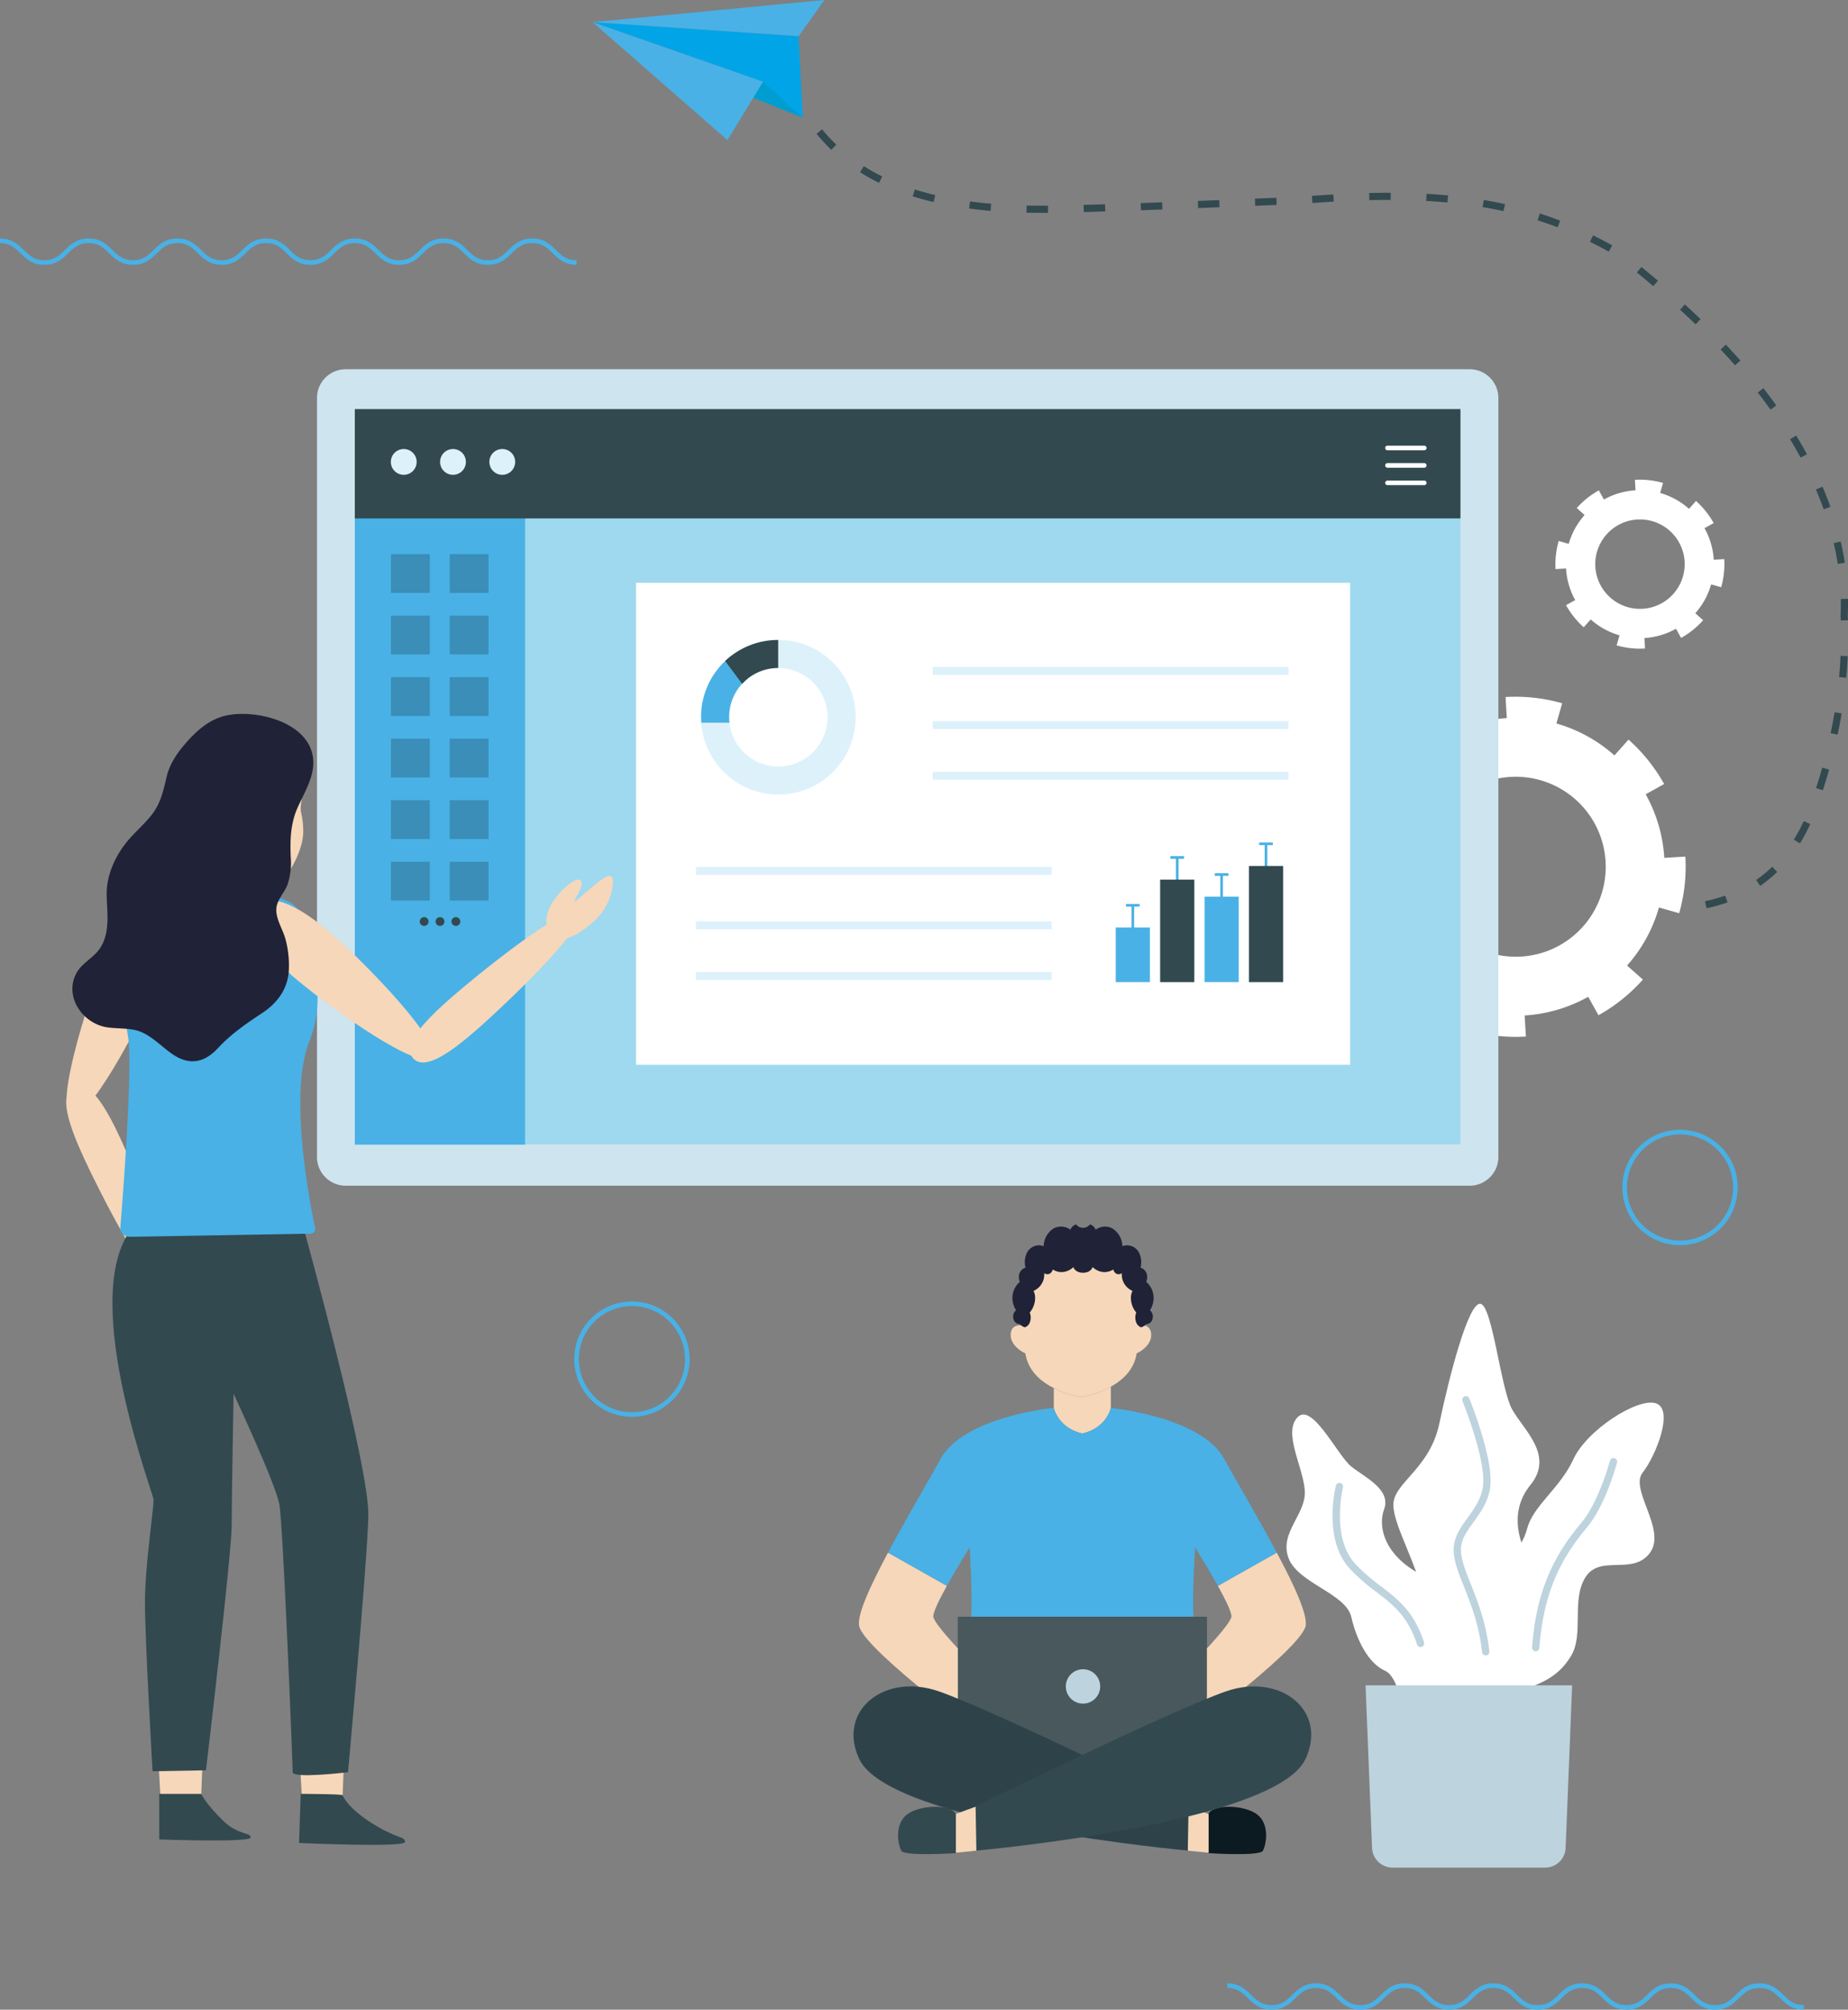 <svg xmlns="http://www.w3.org/2000/svg" width="593.545" height="645.45" viewBox="0 0 593.545 645.45"><rect x="0" y="0" width="593.545" height="645.45" fill="#808080" stroke="none"/><defs><style>.a,.p{fill:#fff;}.b{fill:#009ed0;}.c{fill:#00a4e7;}.d{fill:#49b1e5;}.e{fill:#32494f;}.f{fill:#bdd3dd;}.g{fill:#cee4ef;}.h{fill:#9ed9ef;}.i,.s{fill:none;stroke-width:1.481px;}.i{stroke:#fff;stroke-linecap:round;stroke-linejoin:round;}.j{fill:#ddf1fb;}.k,.p,.q{opacity:0.2;isolation:isolate;}.l{fill:#f6d7b9;}.m{fill:#28baad;}.n{fill:#202237;}.o,.q{fill:#1a2e35;}.r{fill:#0c1a21;}.s{stroke:#49b1e5;stroke-miterlimit:10;}</style></defs><g transform="translate(-90.656 -281.693)"><path class="a" d="M625.2,557.212a47.8,47.8,0,0,0-5.979-20.42l5.923-3.3A54.745,54.745,0,0,0,613.7,519.23l-4.51,5.074a47.68,47.68,0,0,0-18.644-10.254l1.848-6.493-.084-.024a54.645,54.645,0,0,0-14.895-2.075q-1.608,0-3.2.094l.4,6.77a47.811,47.811,0,0,0-20.425,5.961l-3.3-5.925a54.735,54.735,0,0,0-14.27,11.428l5.071,4.515a47.679,47.679,0,0,0-10.268,18.636l-6.492-1.854-.037.127a54.638,54.638,0,0,0-2.075,14.894q0,1.586.092,3.159l6.77-.4a47.8,47.8,0,0,0,5.944,20.431l-5.927,3.291a54.712,54.712,0,0,0,11.417,14.279l4.518-5.067a47.677,47.677,0,0,0,18.628,10.281l-1.86,6.493.17.049a54.679,54.679,0,0,0,14.894,2.075q1.651,0,3.291-.1l-.411-6.767a47.785,47.785,0,0,0,20.414-6l3.307,5.92A54.722,54.722,0,0,0,618.32,596.3l-5.078-4.505a47.68,47.68,0,0,0,10.241-18.653l6.493,1.843.011-.042a54.606,54.606,0,0,0,2.076-14.894q0-1.63-.1-3.248Zm-59.616,44.782h0l.334-1.178Zm39.706-34.037a28.9,28.9,0,1,1,1.1-7.9A28.954,28.954,0,0,1,605.287,567.957Z"/><path class="a" d="M641.086,461.467a23.753,23.753,0,0,0-2.97-10.145l2.942-1.64a27.176,27.176,0,0,0-5.683-7.085l-2.241,2.521a23.685,23.685,0,0,0-9.262-5.1l.918-3.225-.042-.012a27.127,27.127,0,0,0-7.4-1.031q-.8,0-1.591.047l.2,3.363a23.754,23.754,0,0,0-10.147,2.961l-1.638-2.943a27.209,27.209,0,0,0-7.09,5.677l2.52,2.243a23.677,23.677,0,0,0-5.1,9.259l-3.226-.921-.018.063a27.129,27.129,0,0,0-1.031,7.4c0,.526.015,1.049.045,1.57l3.364-.2a23.745,23.745,0,0,0,2.953,10.15l-2.945,1.636a27.2,27.2,0,0,0,5.672,7.093l2.245-2.517a23.688,23.688,0,0,0,9.255,5.108l-.924,3.226.084.024a27.167,27.167,0,0,0,7.4,1.031q.82,0,1.635-.05l-.2-3.362a23.736,23.736,0,0,0,10.142-2.979l1.642,2.941a27.176,27.176,0,0,0,7.081-5.689l-2.523-2.238a23.7,23.7,0,0,0,5.088-9.267l3.225.916.006-.021a27.1,27.1,0,0,0,1.031-7.4q0-.81-.048-1.613Zm-29.618,22.248h0l.166-.585ZM631.2,466.8a14.36,14.36,0,1,1,.547-3.923A14.386,14.386,0,0,1,631.2,466.8Z"/><path class="b" d="M348.468,319.484l-26.987-10.789,9.633-7.854,12.335,8.464Z"/><path class="c" d="M347.168,293.314l1.3,26.17-12.728-11.566L280.977,288.8Z"/><path class="d" d="M355.425,281.693l-8.257,11.622L280.977,288.8Z"/><path class="d" d="M335.741,307.918,324.3,326.694,280.977,288.8Z"/><path class="e" d="M638.746,573.386l-.472-2.246a50.765,50.765,0,0,0,6.478-1.8l.767,2.163A53.158,53.158,0,0,1,638.746,573.386Zm17.245-7.184-1.3-1.891a40.4,40.4,0,0,0,5.174-4.233l1.594,1.65A42.819,42.819,0,0,1,655.991,566.2Zm12.782-13.645-1.953-1.2a55.683,55.683,0,0,0,3.166-5.951l2.086.957A57.383,57.383,0,0,1,668.773,552.557Zm7.354-17.065-2.184-.71c.7-2.157,1.368-4.36,1.982-6.545l2.209.62C677.513,531.072,676.837,533.3,676.127,535.492Zm4.749-17.858-2.245-.468c.465-2.232.887-4.493,1.256-6.72l2.263.376C681.777,513.078,681.348,515.371,680.876,517.634Zm2.75-18.274-2.286-.21c.21-2.277.368-4.572.472-6.815l2.292.105C684,494.72,683.838,497.047,683.626,499.36Zm-1.739-18.4-.062-1.592c.055-1.339.082-2.569.082-3.793q0-.759-.014-1.515l2.294-.041q.013.775.014,1.556,0,1.887-.085,3.793l.065,1.514Zm-.969-18.167c-.342-2.21-.778-4.454-1.3-6.67l2.234-.523c.532,2.272.979,4.574,1.33,6.842Zm-4.532-17.536c-.754-2.117-1.587-4.253-2.476-6.348l2.113-.9c.907,2.137,1.755,4.315,2.525,6.475Zm-7.4-16.584c-1.062-1.972-2.2-3.964-3.391-5.923l1.964-1.191c1.207,1.993,2.367,4.02,3.447,6.026Zm-9.671-15.422c-1.292-1.8-2.67-3.647-4.1-5.473l1.809-1.413c1.446,1.851,2.844,3.719,4.155,5.551Zm-11.394-14.24q-2.265-2.559-4.622-5.053l1.669-1.575q2.38,2.519,4.672,5.108Zm-12.667-13.159q-2.471-2.377-5-4.69l1.548-1.693q2.551,2.331,5.045,4.73ZM621.67,373.6q-2.622-2.227-5.273-4.392l1.452-1.778q2.667,2.181,5.306,4.421Zm-14.309-11.085c-1.969-1.1-4-2.165-6.044-3.175l1.017-2.056c2.076,1.025,4.143,2.111,6.143,3.226Zm-16.42-7.811c-2.092-.809-4.252-1.571-6.425-2.263l.7-2.187c2.215.707,4.419,1.484,6.553,2.309Zm-165.569-4.653q-2.5,0-5.027-.052l.049-2.294q2.5.053,4.979.052l1.873-.007.018,2.294Zm13.385-.254-.062-2.294q3.438-.1,6.877-.2l.071,2.294Q442.2,349.7,438.757,349.8Zm134.786-.3c-2.187-.481-4.441-.918-6.7-1.3l.379-2.264c2.3.387,4.591.83,6.815,1.32Zm-164.736-.091c-2.372-.2-4.694-.45-6.9-.745l.3-2.274c2.171.289,4.457.536,6.793.734Zm48.308-.193-.081-2.294,6.878-.249.085,2.294Zm18.352-.69-.091-2.292,6.878-.276.093,2.292Zm18.344-.742-.093-2.292,6.878-.28.094,2.292Zm18.371-.886-.165-2.288q3.444-.252,6.886-.451l.133,2.29Q515.61,346.649,512.182,346.9Zm43.366-.161q-3.4-.318-6.823-.506l.127-2.292q3.467.193,6.91.514Zm-165.038-.147c-2.309-.547-4.569-1.169-6.716-1.851l.694-2.187c2.093.663,4.3,1.271,6.551,1.8Zm139.95-.61-.052-2.295q3.105-.07,6.2-.073h.716l-.01,2.294h-.705Q533.542,345.91,530.46,345.982Zm-157.469-5.555a65.221,65.221,0,0,1-6.106-3.422l1.229-1.937a63.649,63.649,0,0,0,5.892,3.3Zm-15.313-10.6a57.4,57.4,0,0,1-4.766-5.15l1.777-1.453a54.77,54.77,0,0,0,4.574,4.943Z"/><path class="a" d="M564.4,842.053c-2.592-5.961-13-28.88-15.563-43.365s-10.438-26.257-10.653-33.5,11.664-11.5,14.775-26.364,9.353-39.132,13.21-38.394,6.494,27.368,10.169,33.936,13.578,14.727,5.9,24.189-3.576,20.776,3.465,30.654S572.794,811.4,574.755,824.84s-1.765,31.52-1.765,31.52Z"/><path class="f" d="M567.842,813.358a1.171,1.171,0,0,1-1.162-1.042c-.972-8.858-3.662-15.614-5.823-21.044-1.7-4.279-3.176-7.977-3.311-11.442-.167-4.249,2.223-7.552,4.53-10.744,2.141-2.96,4.355-6.02,4.883-10.05,1.107-8.434-6.5-27.145-6.575-27.332a1.171,1.171,0,0,1,2.168-.888c.322.792,7.915,19.479,6.731,28.527-.606,4.615-3.1,8.068-5.308,11.115-2.267,3.133-4.222,5.839-4.088,9.281.12,3.062,1.455,6.42,3.145,10.669,2.214,5.56,4.968,12.478,5.976,21.651a1.172,1.172,0,0,1-1.036,1.293C567.929,813.356,567.886,813.358,567.842,813.358Z"/><path class="a" d="M544.568,837.59c-2.876-1.293-3.806-16.979-9.075-19.321s-9.075-9.661-10.831-17.272-17.272-10.832-20.2-19.028,5.855-14.052,5.27-21.663-7.026-18.443-2.342-23.42,12.881,12.3,17.272,15.808,12.88,7.319,10.538,13.759.878,16.979,16.1,22.834S576.477,851.934,544.568,837.59Z"/><path class="f" d="M546.911,810.657a1.172,1.172,0,0,1-1.114-.807c-2.989-9.155-7.7-12.762-13.151-16.938a59.6,59.6,0,0,1-8.56-7.524c-8.517-9.43-4.54-25.844-4.366-26.537a1.171,1.171,0,1,1,2.273.567c-.039.158-3.844,15.9,3.831,24.4a57.833,57.833,0,0,0,8.245,7.234c5.523,4.231,10.74,8.224,13.956,18.07a1.17,1.17,0,0,1-1.114,1.534Z"/><path class="a" d="M572.964,839.346c.781-2.342,1.561-12.49,7.026-14.832s10.929-3.9,15.223-10.929,0-17.955,4.684-25.371,15.222-.391,20.687-7.807-6.636-20.3-2.342-25.761,10.148-20.3,4.293-22.249-22.248,8.588-26.542,17.955-12.88,14.833-14.832,22.249-8.2,11.319-9.758,18.735.78,18.736-1.952,26.933S572.964,839.346,572.964,839.346Z"/><path class="f" d="M586.941,881.5H537.91a6.578,6.578,0,0,1-6.573-6.315l-2.089-52.233H595.6l-2.089,52.233A6.578,6.578,0,0,1,586.941,881.5Z"/><path class="f" d="M583.9,812.023c-.03,0-.06,0-.087,0a1.175,1.175,0,0,1-1.084-1.254c1.475-20.249,8.506-31.234,15.883-40.087,5.617-6.743,9.1-19.717,9.135-19.848a1.171,1.171,0,1,1,2.264.6c-.146.551-3.648,13.6-9.6,20.748-7.126,8.554-13.919,19.168-15.344,38.756A1.172,1.172,0,0,1,583.9,812.023Z"/><path class="g" d="M562.625,400.282H201.7a9.227,9.227,0,0,0-9.237,9.219h0V653.3a9.228,9.228,0,0,0,9.237,9.2H562.667a9.227,9.227,0,0,0,9.237-9.219h0V409.5a9.227,9.227,0,0,0-9.236-9.22Z"/><rect class="h" width="355.107" height="235.62" transform="translate(204.615 413.605)"/><rect class="d" width="54.699" height="203.064" transform="translate(204.615 446.255)"/><rect class="e" width="355.107" height="35.118" transform="translate(204.615 413.077)"/><line class="i" x2="11.817" transform="translate(536.284 425.567)"/><line class="i" x2="11.817" transform="translate(536.284 431.169)"/><line class="i" x2="11.817" transform="translate(536.284 436.77)"/><circle class="j" cx="4.146" cy="4.146" r="4.146" transform="translate(216.185 425.899)"/><circle class="j" cx="4.146" cy="4.146" r="4.146" transform="translate(232.003 425.899)"/><circle class="j" cx="4.146" cy="4.146" r="4.146" transform="translate(247.83 425.899)"/><rect class="a" width="229.363" height="154.793" transform="translate(294.934 468.866)"/><rect class="k" width="12.464" height="12.464" transform="translate(216.228 459.655)"/><rect class="k" width="12.464" height="12.464" transform="translate(235.102 459.655)"/><rect class="k" width="12.464" height="12.464" transform="translate(216.228 479.415)"/><rect class="k" width="12.464" height="12.464" transform="translate(235.102 479.415)"/><rect class="k" width="12.464" height="12.464" transform="translate(216.228 499.175)"/><rect class="k" width="12.464" height="12.464" transform="translate(235.102 499.175)"/><rect class="k" width="12.464" height="12.464" transform="translate(216.228 518.934)"/><rect class="k" width="12.464" height="12.464" transform="translate(235.102 518.934)"/><rect class="k" width="12.464" height="12.464" transform="translate(216.228 538.694)"/><rect class="k" width="12.464" height="12.464" transform="translate(235.102 538.694)"/><rect class="k" width="12.464" height="12.464" transform="translate(216.228 558.463)"/><rect class="k" width="12.464" height="12.464" transform="translate(235.102 558.463)"/><path class="e" d="M228.3,577.652a1.413,1.413,0,1,1-1.413-1.413h0A1.413,1.413,0,0,1,228.3,577.652Z"/><path class="e" d="M233.39,577.652a1.413,1.413,0,1,1-1.418-1.413,1.414,1.414,0,0,1,1.418,1.413Z"/><path class="e" d="M238.49,577.652a1.414,1.414,0,1,1-1.413-1.413h0A1.413,1.413,0,0,1,238.49,577.652Z"/><rect class="j" width="114.269" height="2.555" transform="translate(390.235 495.88)"/><rect class="j" width="114.269" height="2.555" transform="translate(390.235 513.299)"/><rect class="j" width="114.269" height="2.555" transform="translate(390.235 529.568)"/><rect class="j" width="114.269" height="2.555" transform="translate(314.175 560.114)"/><rect class="j" width="114.269" height="2.555" transform="translate(314.175 577.584)"/><rect class="j" width="114.269" height="2.555" transform="translate(314.175 593.887)"/><path class="j" d="M340.644,536.881a24.832,24.832,0,1,1,9.664-1.958h0A24.794,24.794,0,0,1,340.644,536.881Zm0-40.618a15.8,15.8,0,1,0,11.17,4.623A15.8,15.8,0,0,0,340.644,496.263Z"/><path class="d" d="M315.9,513.8c0-.613-.06-1.217-.06-1.83a24.619,24.619,0,0,1,7.237-17.495,25.644,25.644,0,0,1,2.4-2.1c4.47-.468,5.33,4.325,5.45,7.16a14.484,14.484,0,0,0-1.476,1.3,15.611,15.611,0,0,0-4.606,11.136,16.411,16.411,0,0,0,.1,1.828Z"/><path class="e" d="M323.566,493.973A24.691,24.691,0,0,1,340.6,487.23v9a15.681,15.681,0,0,0-11.127,4.606l-.454.477Z"/><rect class="d" width="0.852" height="7.68" transform="translate(454.07 572.434)"/><rect class="d" width="4.385" height="0.852" transform="translate(452.298 572.008)"/><rect class="d" width="10.973" height="17.555" transform="translate(449.013 579.56)"/><rect class="d" width="0.852" height="7.68" transform="translate(482.589 562.558)"/><rect class="d" width="4.385" height="0.852" transform="translate(480.819 562.132)"/><rect class="d" width="10.973" height="27.422" transform="translate(477.532 569.684)"/><rect class="d" width="0.852" height="7.68" transform="translate(468.33 557.075)"/><rect class="d" width="4.385" height="0.852" transform="translate(466.559 556.649)"/><rect class="d" width="0.852" height="7.68" transform="translate(496.849 552.682)"/><rect class="d" width="4.385" height="0.852" transform="translate(495.079 552.256)"/><rect class="e" width="10.973" height="32.913" transform="translate(463.272 564.202)"/><rect class="e" width="10.973" height="37.298" transform="translate(491.792 559.817)"/><path class="l" d="M134.051,683.153l50.559-2.1,2.216-86.5-3.492-21.722-23.353-8.587-15.04,2.87a17.644,17.644,0,0,0-14.327,17.95l5.483,61.218Z"/><path class="l" d="M154.344,553.59v17.381s3.673,2.194,12.268,2.194c4.633,0,5.674-2.194,5.674-2.194v-6.425Z"/><path class="l" d="M152.32,540.613c.041.629.061,1.218.1,1.787,0,.2-.02.406-.02.63-.427,10.317,6.194,21.366,16.167,22.869,0,0,.081.02.223.04.081,0,.2.021.345.021,2.133.264,9.85.894,12.674-2.214,3.31-3.656,6.254-10.357,6.254-14.936s-.832-5.662-.832-7.51c0-1.442.775-5.955.789-7.913.067-9.208-6.13-18.344-17.138-18.344C154.372,515.043,151.853,529.524,152.32,540.613Z"/><path class="m" d="M172.278,570.382"/><path class="l" d="M113.561,639.731c5.422,2.256,21.439-28.025,27.283-41.38s8.061-24.924,1.442-27.677-13.26,6.975-18.612,20.535S108.14,637.476,113.561,639.731Z"/><path class="l" d="M144.171,695.651c4.733-2.169-9.929-37.6-14.435-47.434s-9.99-19.885-15.3-17.453-1.276,13.146,3.231,22.982S139.437,697.82,144.171,695.651Z"/><path class="l" d="M140.27,686.529c-5.767,2.141-.834,11.882.969,15.144,2.937,5.312,11.146,7.94,13.224,6.83s-5.479-12.636-5.221-13.3,3.7,5.911,5.546,4.663-2.733-9.029-5.728-11.415S143.884,685.187,140.27,686.529Z"/><path class="l" d="M165.331,676.729c-5.041,1.91-7.847,9.909-6.143,17.349a110.677,110.677,0,0,0,7.936,22.411c10.47,22.2,18.571,51.872,26,51.766s9.887-18.514,2.611-42.492c-6.577-21.674-12.6-50.1-18.07-51.508C174.893,673.54,169.741,675.057,165.331,676.729Z"/><path class="l" d="M195.567,763.521c-20.176-6.179-11.045,74.878-4.272,92.217s9.316-12.36,10.534-42.283S203.506,765.951,195.567,763.521Z"/><path class="l" d="M186.046,834.026c.229.306,1.684,26.941,1.684,26.941s12.858.919,12.858,0,.995-24.032.995-24.032Z"/><path class="l" d="M140.634,834.026c.229.306,1.683,26.941,1.683,26.941s12.859.919,12.859,0,1-24.032,1-24.032Z"/><path class="l" d="M140.786,676.376c-5.316.9-9.619,8.2-9.389,15.83a110.583,110.583,0,0,0,3.443,23.524c5.97,23.8,8.165,54.488,15.472,55.823s13.288-16.247,10.8-41.181c-2.252-22.538-2.655-51.588-7.746-54.033C150.785,675.1,145.436,675.591,140.786,676.376Z"/><path class="l" d="M153.107,765.609c-19.841-7.184-14.3,74.242-8.41,91.9s9.433-11.887,12.153-41.712S160.912,768.436,153.107,765.609Z"/><path class="e" d="M188.342,676.767s21.022,75.926,20.614,91.845-6.531,82.252-6.531,82.252-17.757,2.143-17.757,0-3.061-79.292-4.286-86.028-14.7-35.513-14.7-35.513-.613,33.064-.613,42.249-8.265,78.68-8.265,78.68l-17.145.306s-2.449-42.248-2.449-54.188,2.908-30.615,2.755-33.064-23.267-62.455-7.96-85.722C152.138,646.99,188.342,676.767,188.342,676.767Z"/><path class="d" d="M184.914,572.252c3.513,3.26,6.245,8.963,6.908,20.629.186,3.26,2.6,12.21-1.773,23.117-6.767,16.876.064,51.808,1.834,60.089a1.506,1.506,0,0,1-1.452,1.821l-58.157,1.008a2.9,2.9,0,0,1-2.953-3.124c.937-11.615,3.99-51.567,2.465-61.112-5.4-33.806.042-44.686,9.462-47.328C155.356,563.394,181.4,568.993,184.914,572.252Z"/><path class="l" d="M229.18,621.308c3.8-4.415-19.807-28.843-30.595-38.466s-21.007-15.277-25.641-9.887,2.488,14.647,13.619,23.869S225.385,625.723,229.18,621.308Z"/><path class="l" d="M276.553,574.9c-3.4-3.881-32.9,20.108-40.968,27.183s-16.057,15.137-12.24,19.489,12.853-2.52,20.918-9.6S279.958,578.78,276.553,574.9Z"/><path class="l" d="M287.032,563.17c-1.354-1.512-8.719,5.726-11.09,7.6-.358.283-.609.449-.7.437s-.085-.138-.024-.323c.383-1.156,3.287-5.209,1.877-6.486-1.55-1.4-7.348,4.1-9.312,7.615-.109.194-.255.407-.338.587-1.594,3.446-1.932,5.755.211,8.921,3.418,5.052,11.643-1.99,14.361-4.494a19.02,19.02,0,0,0,4.826-8.08C287.655,566.325,287.783,564.01,287.032,563.17Z"/><path class="n" d="M191.242,527.7c-.407,4.8-3.108,9.076-5.039,13.449-2.257,5.111-2.4,10.315-2.168,15.8a21.863,21.863,0,0,1-1.089,9c-.964,2.452-3.127,4.513-3.495,7.178-.486,3.527,2.268,7.273,3.021,10.677a32.076,32.076,0,0,1,.9,10.246c-.588,5.729-3.886,9.955-8.582,13.047-4.98,3.278-10.008,6.748-14.07,11.153-4.332,4.7-9.078,5.716-14.455,2.145-4.177-2.773-7.679-7.138-12.865-8.021-2.708-.462-5.484-.349-8.205-.724-7.847-1.08-14.078-9.791-10-17.4,1.756-3.275,5.4-4.84,7.474-7.862,3.481-5.063,2.368-11.418,2.247-17.172-.124-5.948,2.379-11.8,5.943-16.467,2.46-3.223,5.8-5.95,8.378-9.178,3.01-3.765,3.895-7.912,4.966-12.5.978-4.186,3.59-7.872,6.4-11.035,3.6-4.045,7.612-7.521,13.038-8.614,9.4-1.895,26.214,2.139,27.559,13.77A12.526,12.526,0,0,1,191.242,527.7Z"/><path class="e" d="M200.69,858.261s1.355,3.936,9.548,9.061,10.341,4.007,10.527,5.923-34.059.34-34.059.34l.535-15.762S200.686,857.85,200.69,858.261Z"/><path class="e" d="M155.278,857.829s1.553,3.307,7.071,8.652c4.874,4.72,9.181,3.709,8.786,5.4-.378,1.621-29.328.57-29.328.57v-14.62S155.286,857.837,155.278,857.829Z"/><path class="l" d="M437.69,730.365h.335a30.628,30.628,0,0,0,9.369-3.3l.042.083v6.735s-1.3,6.4-9.16,8.2c-7.822-1.8-9.16-8.24-9.16-8.24v-6.191l.083-.125A30.758,30.758,0,0,0,437.69,730.365Z"/><path class="l" d="M438.025,730.365h-.335a30.758,30.758,0,0,1-8.491-2.844c-4.14-2.049-8.365-5.521-9.2-11.168,0,0-4.811-2.091-4.727-6.023s4.267-2.886,4.267-2.886-3.472-12.381,3.053-21.5c6.525-9.16,14.89-6.316,14.89-6.316h.669s8.408-2.844,14.933,6.316c6.567,9.118,3.053,21.5,3.053,21.5s4.183-1.046,4.267,2.886-4.685,6.023-4.685,6.023c-.795,5.27-4.518,8.616-8.324,10.708A30.628,30.628,0,0,1,438.025,730.365Z"/><path class="o" d="M478.3,828.492l.083.251c-18.655,7.319-38.439,19.324-40.112,20.328-1.673-1-21.415-12.967-40.071-20.328l.084-.251V800.927H478.3v27.565Z"/><path class="p" d="M478.3,828.492l.083.251c-18.655,7.319-38.439,19.324-40.112,20.328-1.673-1-21.415-12.967-40.071-20.328l.084-.251V800.927H478.3v27.565Z"/><path class="l" d="M398.289,828.492l-.084.251c-3.513-1.381-7.026-2.594-10.331-3.556-8.407-6.817-19.909-16.73-21.206-21-1.046-3.346,3.472-13.134,9.2-23.841l.083.041,18.823,10.624c-2.552,4.6-4.727,9.035-4.308,10.165.878,2.593,7.7,9.787,7.7,9.787h.125Z"/><path class="l" d="M478.3,828.492V810.966h.125s6.776-7.194,7.7-9.787c.419-1.13-1.756-5.564-4.308-10.165L500.64,780.39l.084-.041c5.73,10.707,10.248,20.495,9.2,23.841-1.3,4.225-12.758,14.137-21.164,20.956-3.3.961-6.818,2.175-10.374,3.6Z"/><path class="d" d="M438.025,800.927H402.6v-.669c.418-6.943-.5-21.582-.5-21.582s-4.016,6.357-7.32,12.338L375.953,780.39l-.083-.041c5.856-11.043,13.05-23.089,16.814-30.032,7.446-13.719,36.432-16.48,36.432-16.48s1.338,6.441,9.16,8.24c7.863-1.8,9.16-8.2,9.16-8.2s29.028,2.719,36.473,16.438c3.765,6.943,10.959,18.989,16.815,30.032l-.084.041-18.822,10.624c-3.3-5.981-7.32-12.338-7.32-12.338s-.92,14.639-.543,21.582v.669h-35.93Z"/><path class="n" d="M416.995,702.488a7.157,7.157,0,0,1-1.151-4.307,6.741,6.741,0,0,1,2.37-4.8,3.784,3.784,0,0,1-.2-2.439,2.883,2.883,0,0,1,2.031-2.112,6.832,6.832,0,0,1,.541-4.958,4.313,4.313,0,0,1,5.28-1.95,6.9,6.9,0,0,1,3.317-5.77,5.1,5.1,0,0,1,5.281.487,2.706,2.706,0,0,1,1.827-1.707,2.794,2.794,0,0,0,4.422,0,2.706,2.706,0,0,1,1.828,1.707,5.1,5.1,0,0,1,5.28-.487,6.9,6.9,0,0,1,3.317,5.77,4.312,4.312,0,0,1,5.28,1.95,6.829,6.829,0,0,1,.542,4.958,2.885,2.885,0,0,1,2.031,2.112,3.774,3.774,0,0,1-.2,2.439,6.737,6.737,0,0,1,2.37,4.8A7.142,7.142,0,0,1,460,702.488a2.722,2.722,0,0,1,.812,2.845,2.073,2.073,0,0,1-2.031,1.624,3.406,3.406,0,0,1-.913.732,3.019,3.019,0,0,1-.745.285,2.813,2.813,0,0,1-1.388-1.219,4.461,4.461,0,0,1-.135-3.535,7.294,7.294,0,0,1-1.692-5.324,5.682,5.682,0,0,1,.473-1.625,5.717,5.717,0,0,1-3.215-3.657,6.229,6.229,0,0,1-.2-2.032,1.67,1.67,0,0,1-2.031,0,2.243,2.243,0,0,1-.711-1.179,5.289,5.289,0,0,1-3.351.813,5.649,5.649,0,0,1-3.283-1.585s-.474,1.781-3.049,1.822v.007c-.015,0-.027,0-.042,0s-.026,0-.041,0v-.007c-2.576-.041-3.05-1.822-3.05-1.822a5.649,5.649,0,0,1-3.283,1.585,5.293,5.293,0,0,1-3.351-.813,2.239,2.239,0,0,1-.71,1.179,1.671,1.671,0,0,1-2.032,0,6.225,6.225,0,0,1-.2,2.032,5.715,5.715,0,0,1-3.216,3.657,5.683,5.683,0,0,1,.474,1.625,7.3,7.3,0,0,1-1.693,5.324,4.461,4.461,0,0,1-.135,3.535,2.813,2.813,0,0,1-1.388,1.219,3.034,3.034,0,0,1-.745-.285,3.407,3.407,0,0,1-.913-.732,2.074,2.074,0,0,1-2.031-1.624A2.723,2.723,0,0,1,416.995,702.488Z"/><path class="e" d="M472.58,876.058s-96.222-8.526-105.966-29.475c-7.18-15.438,8.039-27.771,25.578-21.681s80.631,37.027,80.631,37.027Z"/><path class="q" d="M472.58,876.058s-96.222-8.526-105.966-29.475c-7.18-15.438,8.039-27.771,25.578-21.681s80.631,37.027,80.631,37.027Z"/><path class="r" d="M478.734,864.378v12.473s16.459,1.092,17.521-.748,2.336-8.5-1.841-11.682S480.045,861.079,478.734,864.378Z"/><path class="l" d="M472.4,861.929l6.455,2.375v12.424l-6.7-.67Z"/><path class="e" d="M404.014,876.058s96.222-8.526,105.966-29.475c7.18-15.438-8.039-27.771-25.578-21.681s-80.631,37.027-80.631,37.027Z"/><path class="l" d="M404.006,861.929l-6.455,2.375v12.424l6.7-.67Z"/><path class="e" d="M397.673,864.378v12.473s-16.459,1.092-17.521-.748-2.337-8.5,1.84-11.682S396.361,861.079,397.673,864.378Z"/><circle class="f" cx="5.523" cy="5.523" r="5.523" transform="translate(432.976 817.792)"/><path class="s" d="M275.836,366.009c-7.122,0-7.122-6.983-14.244-6.983s-7.123,6.983-14.245,6.983-7.121-6.983-14.243-6.983-7.121,6.983-14.243,6.983-7.121-6.983-14.242-6.983-7.121,6.983-14.243,6.983h-.017c-7.123,0-7.123-6.983-14.245-6.983s-7.122,6.983-14.245,6.983-7.121-6.983-14.242-6.983-7.122,6.983-14.243,6.983-7.122-6.983-14.243-6.983-7.121,6.983-14.242,6.983-7.122-6.983-14.243-6.983"/><path class="s" d="M670.033,926.4c-7.123,0-7.123-6.983-14.245-6.983s-7.122,6.983-14.245,6.983-7.121-6.983-14.242-6.983-7.122,6.983-14.244,6.983-7.121-6.983-14.242-6.983-7.121,6.983-14.242,6.983h-.018c-7.122,0-7.122-6.983-14.245-6.983s-7.122,6.983-14.244,6.983-7.122-6.983-14.243-6.983S534.7,926.4,527.58,926.4s-7.121-6.983-14.243-6.983S506.216,926.4,499.1,926.4s-7.121-6.983-14.243-6.983"/><circle class="s" cx="17.787" cy="17.787" r="17.787" transform="translate(275.836 700.417)"/><circle class="s" cx="17.787" cy="17.787" r="17.787" transform="translate(612.465 645.285)"/></g></svg>
